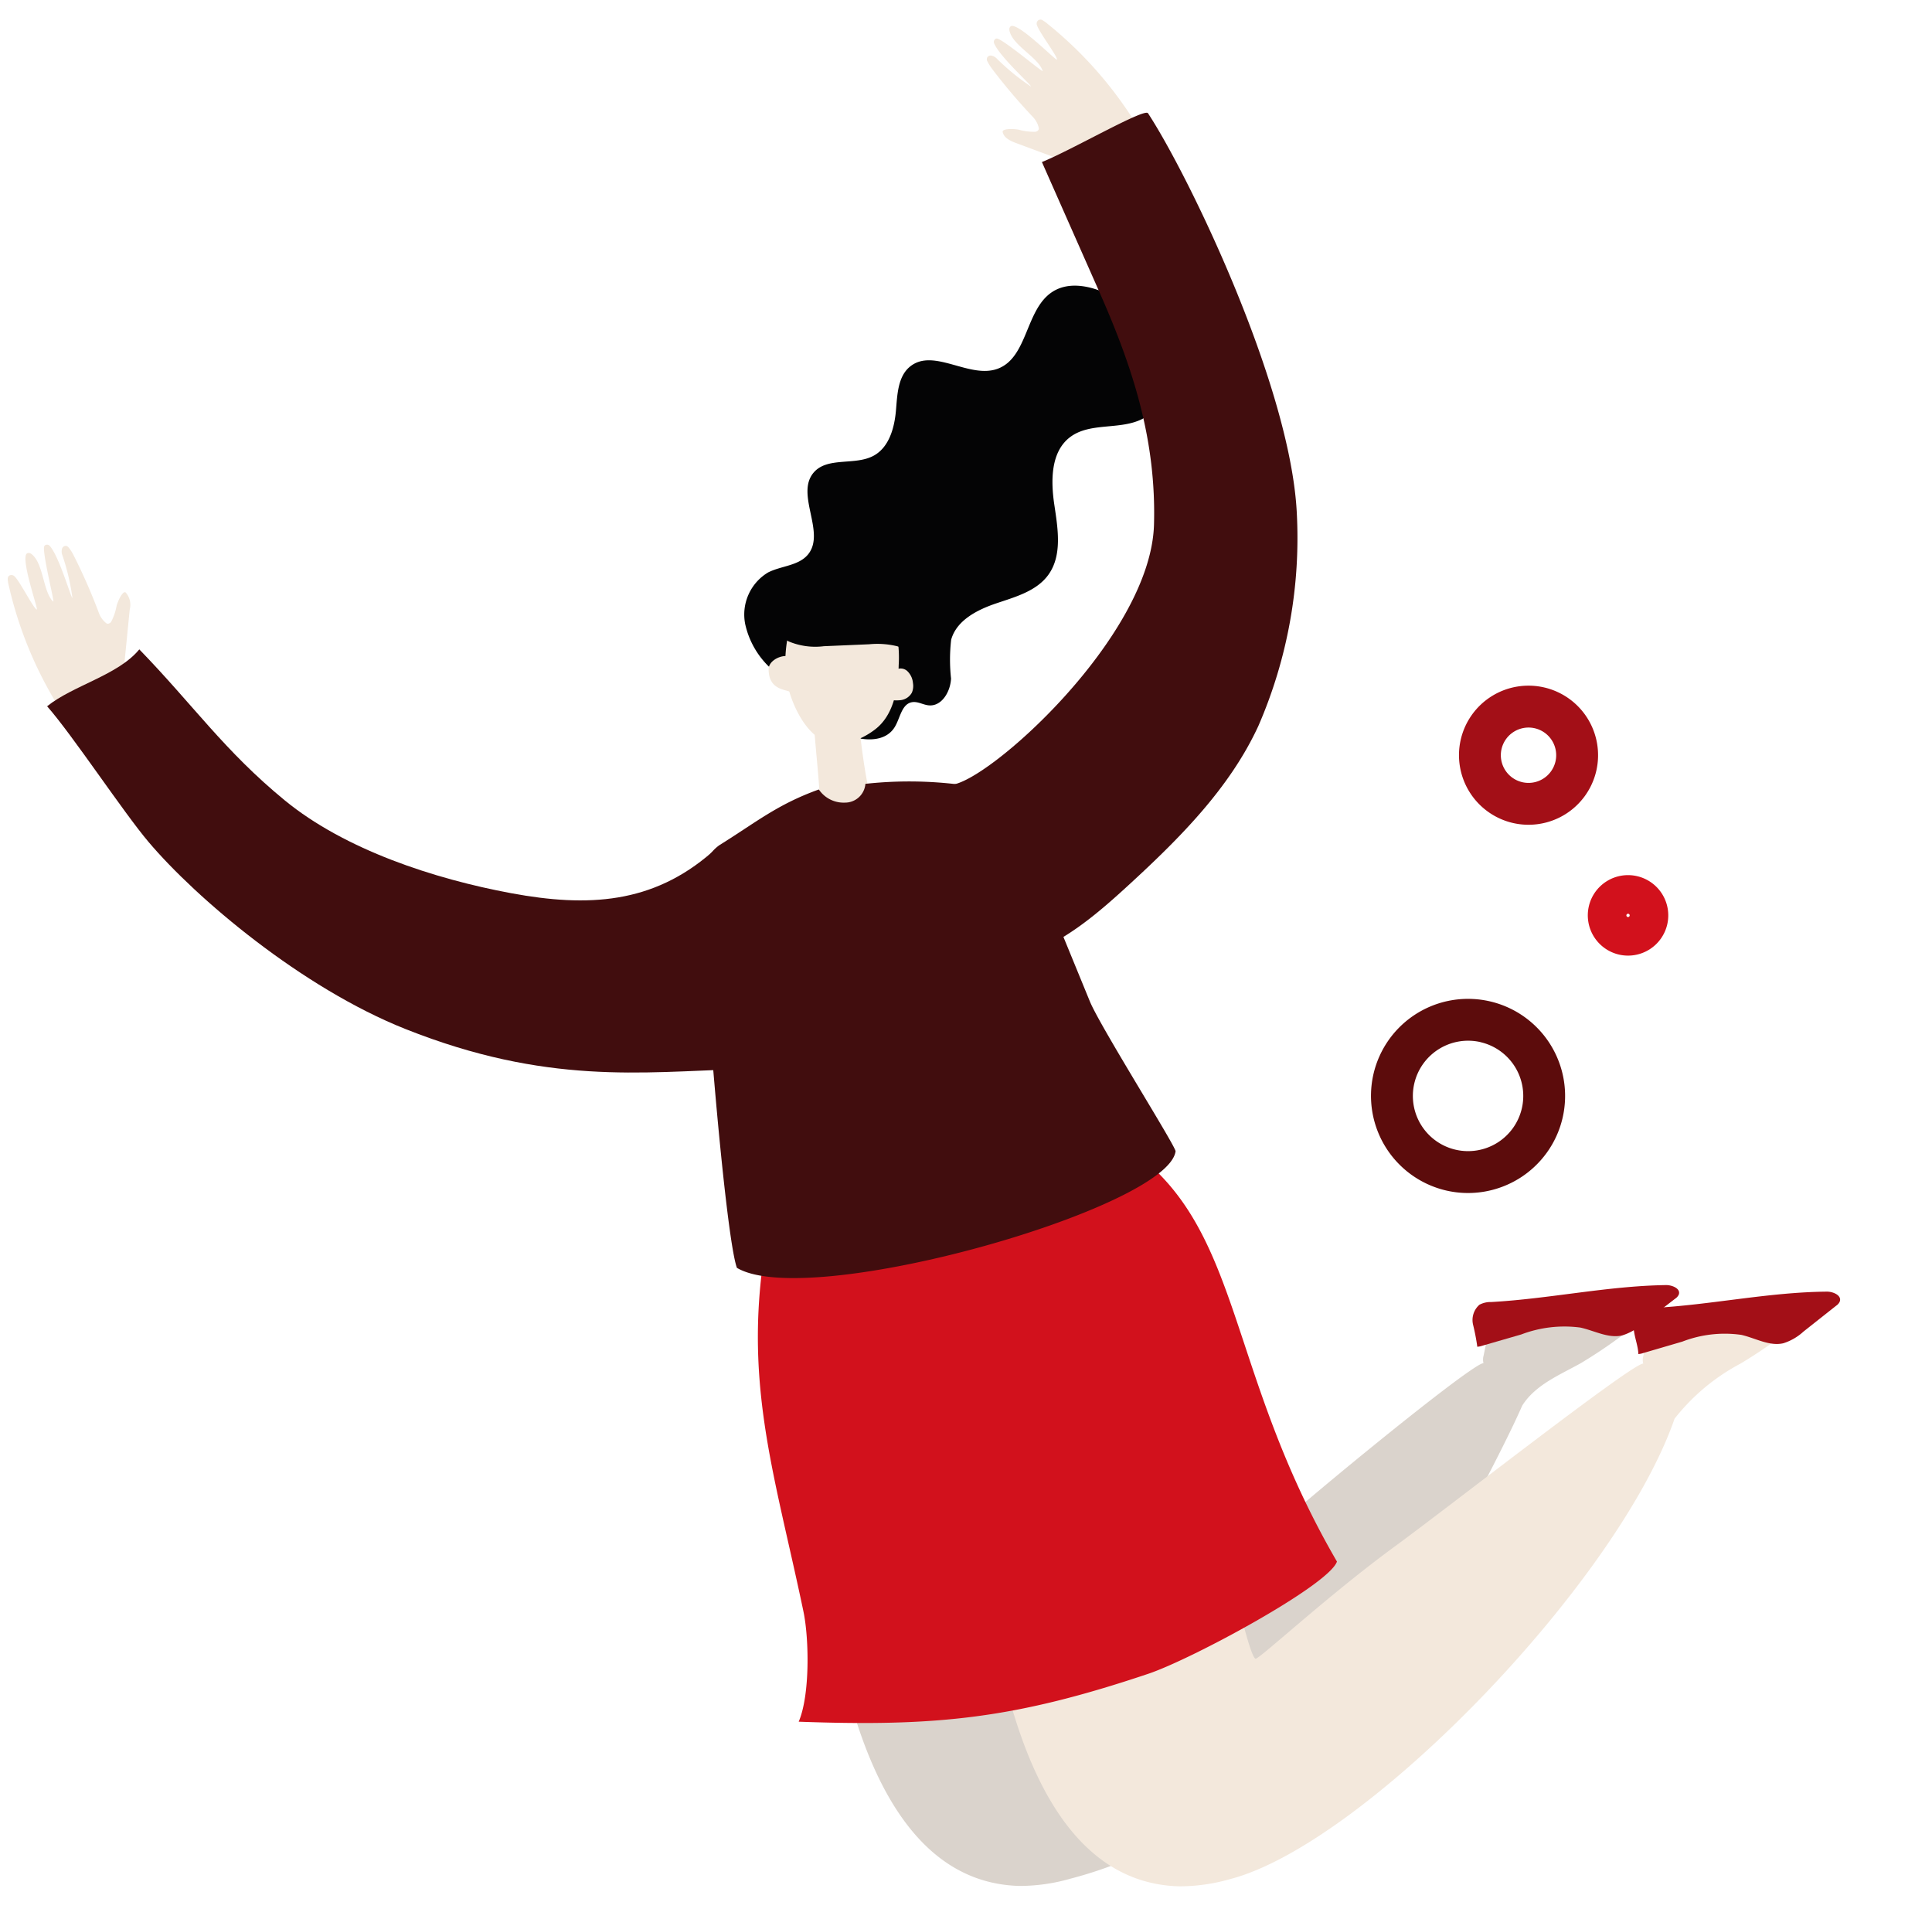 <svg xmlns="http://www.w3.org/2000/svg" width="147.787" height="147.286" viewBox="0 0 147.787 147.286">
  <g id="Group_422" data-name="Group 422" transform="translate(-150.868 -297.485) rotate(-17)">
    <g id="Group_418" data-name="Group 418" transform="translate(132.759 412.702)">
      <path id="Path_313" data-name="Path 313" d="M156.594,436.178a3.078,3.078,0,1,0-1.116-4.207A3.082,3.082,0,0,0,156.594,436.178Zm1.609-2.77a.126.126,0,1,1-.172.046A.126.126,0,0,1,158.2,433.408Z" transform="translate(-134.976 -414.257)" fill="#d2111c"/>
      <path id="Path_314" data-name="Path 314" d="M151.648,423.844a5.32,5.32,0,1,0-1.928-7.272A5.326,5.326,0,0,0,151.648,423.844Zm3.734-6.431a2.117,2.117,0,1,1-2.893.768A2.12,2.12,0,0,1,155.382,417.413Z" transform="translate(-134.854 -413.925)" fill="#a30f17"/>
      <path id="Path_315" data-name="Path 315" d="M138.259,449.676a7.425,7.425,0,1,0-2.693-10.151A7.434,7.434,0,0,0,138.259,449.676Zm5.849-10.072a4.222,4.222,0,1,1-5.771,1.531A4.227,4.227,0,0,1,144.108,439.6Z" transform="translate(-134.564 -414.366)" fill="#5c0c0c"/>
    </g>
    <g id="Group_421" data-name="Group 421" transform="translate(44.801 353.116)">
      <path id="Path_316" data-name="Path 316" d="M150.465,462.327a32.2,32.2,0,0,0-9.516-2.1,4.564,4.564,0,0,1-1.456-.244c-.418-.171-.842-.482-1.276-.351a1.5,1.5,0,0,0-.751.8l-1.2,2.194a1.142,1.142,0,0,0-.171.462.616.616,0,0,0,0,.085c-.032,0-.065,0-.1,0-1.491.045-17.756,6.734-21.043,8.45-5.751,3-11.309,5.765-17.688,6.341a1.074,1.074,0,0,1-.745-.119,1.21,1.21,0,0,1-.345-.946c-.233-4.476,1.371-8.851,3.3-12.875s4.218-7.894,5.537-12.174,1.557-9.172-.555-13.048l.044-1.243c-2.612,1.854-6.007,1.713-9.137,1.5l-3.828-.26a1.671,1.671,0,0,0-1.323.291,1.74,1.74,0,0,0-.4.905c-.432,2.054-17.312,45.021.632,51.043a14.1,14.1,0,0,0,3.9.612c10.6.449,19.5-4.446,28.769-9.968,1.438-.858,11.474-10.577,14.86-14.532,1.431-1.23,3.415-1.4,5.231-1.791a37.609,37.609,0,0,0,6.721-2.368C150.212,462.869,150.554,462.63,150.465,462.327Z" transform="translate(-45.553 -354.814)" fill="#dad3cc"/>
      <path id="Path_317" data-name="Path 317" d="M100.156,395.645a6.479,6.479,0,0,1-1.211-4.334,3.754,3.754,0,0,1,2.818-3.247c1.116-.2,2.386.2,3.33-.423,1.81-1.2.41-4.678,2.235-5.858,1.368-.884,3.182.427,4.778.1,1.31-.267,2.138-1.557,2.639-2.8.457-1.134.9-2.466,2.037-2.914,2.149-.846,4.052,2.274,6.358,2.126,2.459-.158,3.337-3.727,5.708-4.4,1.548-.439,3.141.539,4.288,1.667a7.953,7.953,0,0,1,2.643,5.181A4.317,4.317,0,0,1,132.6,385.2c-1.9.343-3.916-.952-5.726-.276-1.734.647-2.371,2.742-2.646,4.572s-.536,3.9-2.016,5.014c-1.23.925-2.9.871-4.443.916s-3.284.354-4.109,1.653a13.348,13.348,0,0,0-.875,2.831c-.33.936-1.293,1.838-2.216,1.472-.415-.165-.735-.562-1.179-.612-.8-.091-1.211.906-1.816,1.438-1.194,1.049-3.083.149-4.2-.984a12.206,12.206,0,0,1-3.185-5.8" transform="translate(-45.889 -353.532)" fill="#040405"/>
      <path id="Path_318" data-name="Path 318" d="M106.216,391.23a2.215,2.215,0,0,1,2.016.256,3.956,3.956,0,0,1,1.644,3.053,9.178,9.178,0,0,1-.581,3.547c-.563,1.719-1.469,3.546-3.149,4.18-1.477.558-3.3.584-4.315-.615s-1.286-3.515-1.06-5.087a10.082,10.082,0,0,1,1.881-4.33,3.424,3.424,0,0,1,2.187-1.651,3.707,3.707,0,0,1,2.233.757" transform="translate(-45.925 -353.869)" fill="#f3e8dc"/>
      <path id="Path_319" data-name="Path 319" d="M104.953,402.225c-.441,2.369-.983,5.7-.589,7.405-1.138-.375-3.668-.082-4.634-.792.979-2.463,1.477-6.077,2.212-8.888a6.265,6.265,0,0,0,3.2,2.178" transform="translate(-45.906 -354.058)" fill="#f3e8dc"/>
      <path id="Path_320" data-name="Path 320" d="M109.021,398.564a.75.75,0,0,1,.9.306,1.425,1.425,0,0,1,.156,1.013,1.311,1.311,0,0,1-.293.681,1.134,1.134,0,0,1-.986.3,2.921,2.921,0,0,1-.992-.383l.855-1.986" transform="translate(-46.068 -354.028)" fill="#f3e8dc"/>
      <path id="Path_321" data-name="Path 321" d="M101.587,395.5c.093-.192-.1-.407-.295-.479-.565-.21-1.457-.023-1.633.562-.44,1.462.7,1.814,1.049,2.113a14.907,14.907,0,0,1,1-2.311" transform="translate(-45.902 -353.957)" fill="#f3e8dc"/>
      <path id="Path_322" data-name="Path 322" d="M101.547,391.506a1.806,1.806,0,0,0,.281,2.412,5.258,5.258,0,0,0,2.421,1.1l3.369.874a6.4,6.4,0,0,1,1.934.733,2.169,2.169,0,0,1,1.058,1.693,12.445,12.445,0,0,0,1.084-4.512,4.23,4.23,0,0,0-2.184-3.846,5.1,5.1,0,0,0-1.179-.336,8.4,8.4,0,0,0-4.019.115,4.738,4.738,0,0,0-2.995,2.552" transform="translate(-45.935 -353.846)" fill="#040405"/>
      <path id="Path_323" data-name="Path 323" d="M162.38,466.012a32.193,32.193,0,0,0-9.516-2.1,4.6,4.6,0,0,1-1.457-.244c-.417-.171-.842-.483-1.275-.351a1.493,1.493,0,0,0-.751.8q-.6,1.1-1.2,2.194a1.144,1.144,0,0,0-.171.462.61.61,0,0,0,0,.085c-.032,0-.065,0-.1,0-1.491.044-17.351,6.15-22.112,7.806-6.066,2.109-12.549,5.269-12.759,5.116-.273-.2-.086-3.309-.1-3.66-.232-4.475-3.474-4.387-1.546-8.41s4.217-7.894,5.536-12.174,1.558-9.172-.554-13.048l-1.973-.906c-2.611,1.854-3.989,1.376-7.119,1.163l-3.829-.26a1.673,1.673,0,0,0-1.322.292,1.737,1.737,0,0,0-.4.9c-.433,2.055-17.312,45.022.632,51.044a14.091,14.091,0,0,0,3.9.612c10.6.448,34.919-12.958,42.8-23.736a15.8,15.8,0,0,1,6.059-2.556,37.65,37.65,0,0,0,6.721-2.368C162.127,466.554,162.468,466.315,162.38,466.012Z" transform="translate(-45.793 -354.895)" fill="#f3e8dc"/>
      <path id="Path_324" data-name="Path 324" d="M149.171,466.529l3.287.04a9.018,9.018,0,0,1,4.472.829c.956.552,1.793,1.476,2.881,1.55a4.09,4.09,0,0,0,1.726-.4l2.984-1.167a.747.747,0,0,0,.35-.223c.3-.4-.266-.877-.718-1.011-4.3-1.273-8.808-1.624-13.158-2.711a1.74,1.74,0,0,0-.926-.064,1.61,1.61,0,0,0-.915,1.367c-.09.585-.041,1.191-.189,1.762" transform="translate(-46.896 -355.332)" fill="#a30f17"/>
      <path id="Path_325" data-name="Path 325" d="M137.313,462.31l3.286.05a9.286,9.286,0,0,1,4.472.817c.958.537,1.8,1.436,2.886,1.511a4.175,4.175,0,0,0,1.724-.383l2.979-1.121a.738.738,0,0,0,.35-.216c.294-.39-.268-.851-.722-.982-4.307-1.247-8.81-1.6-13.162-2.669a1.8,1.8,0,0,0-.926-.065,1.551,1.551,0,0,0-.911,1.322,16.455,16.455,0,0,1-.183,1.706" transform="translate(-46.657 -355.249)" fill="#a30f17"/>
      <path id="Path_326" data-name="Path 326" d="M86.487,437.784c-5.118,9.9-4.792,17.4-5.786,28.346-.192,2.122-1.386,6.275-2.812,7.96,10.064,3.486,15.958,4.608,26.655,4.314,3.534-.1,15.177-2.442,16.3-3.988-3.852-16.463.542-26.271-5.833-34.69-.189-.25-.29-.578-.575-.753a1.994,1.994,0,0,0-.805-.215,153.311,153.311,0,0,0-22.712-1.035c-1.26.036-3.312-.435-4.431.06" transform="translate(-45.466 -354.814)" fill="#d2111c"/>
      <path id="Path_327" data-name="Path 327" d="M100.326,405.713a2.283,2.283,0,0,0,1.613,1.545,1.56,1.56,0,0,0,1.919-.916,30.9,30.9,0,0,1,6.975,2.209,5.242,5.242,0,0,1,2.681,1.89,5.3,5.3,0,0,1,.543,2.234q.679,7.305,1.356,14.608c.191,2.061,3.059,12.565,2.915,12.876-1.86,4-30.357,3.47-34.693-1.287-.147-2.727,4.783-25.244,6.123-29.038a3.1,3.1,0,0,1,2.058-2.275c3.261-.87,5.14-1.68,8.51-1.846" transform="translate(-45.582 -354.174)" fill="#410d0e"/>
      <g id="Group_419" data-name="Group 419" transform="translate(82.888)">
        <path id="Path_328" data-name="Path 328" d="M134.131,364.84l-4-3.056c-.37-.283-.779-.648-.736-1.111.033-.265.838-.01,1.21.183a4.379,4.379,0,0,0,1.14.521.339.339,0,0,0,.34-.077.273.273,0,0,0,.046-.144,1.786,1.786,0,0,0-.194-.917,43.974,43.974,0,0,1-1.924-4.476,3.293,3.293,0,0,1-.146-.566.318.318,0,0,1,.087-.339.314.314,0,0,1,.285-.04.781.781,0,0,1,.391.4,17.365,17.365,0,0,0,1.851,2.762c.086-.063-1.609-2.853-1.727-3.975a.28.28,0,0,1,.167-.29c.122-.049.211.026.286.1.714.7,2.476,3.455,2.477,3.286.006-1.038-1.536-2.438-1.53-3.58,0-.164.026-.312.172-.388.587-.293,2.59,3.592,2.659,3.463.121-.225-.684-2.37-.694-2.979a.335.335,0,0,1,.192-.313.3.3,0,0,1,.353.116,2.494,2.494,0,0,1,.275.366,30.412,30.412,0,0,1,4.063,8.7.429.429,0,0,1,.012.243.42.42,0,0,1-.115.158,5.557,5.557,0,0,1-2.657,1.461,4.7,4.7,0,0,0-2.334.793" transform="translate(-129.39 -353.116)" fill="#f3e8dc"/>
      </g>
      <g id="Group_420" data-name="Group 420" transform="translate(0 16.361)">
        <path id="Path_329" data-name="Path 329" d="M51.222,381.057q.97-2.324,1.939-4.647a1.413,1.413,0,0,0,.083-1.331c-.162-.213-.731.411-.957.763a4.341,4.341,0,0,1-.727,1.021.335.335,0,0,1-.332.1.261.261,0,0,1-.112-.1,1.78,1.78,0,0,1-.29-.892,44.067,44.067,0,0,0-.57-4.838,3.2,3.2,0,0,0-.157-.563c-.041-.114-.1-.232-.245-.251a.316.316,0,0,0-.267.108.781.781,0,0,0-.139.542,17.274,17.274,0,0,1-.222,3.318c-.107-.011-.031-3.275-.491-4.307a.279.279,0,0,0-.289-.168c-.13.019-.17.127-.2.228-.27.962-.419,4.23-.506,4.084-.523-.9.114-2.879-.463-3.865-.082-.142-.177-.258-.344-.251-.655.039-.448,4.407-.573,4.328-.218-.134-.592-2.395-.887-2.927a.335.335,0,0,0-.322-.174c-.16.016-.219.148-.249.277a2.509,2.509,0,0,0-.056.453,30.4,30.4,0,0,0,.829,9.57.329.329,0,0,0,.289.3A5.545,5.545,0,0,0,49,381.773a4.7,4.7,0,0,1,2.418-.479" transform="translate(-44.801 -369.812)" fill="#f3e8dc"/>
      </g>
      <path id="Path_330" data-name="Path 330" d="M90.3,407.4c-5.454,2.434-10.272,1.259-15.571-1.5s-11.193-6.892-14.5-11.868-4.536-8.973-7.258-14.288c-2.115,1.414-5.652,1.153-8.015,2.1,1.229,2.729,3.2,9.431,4.381,12.183,2.219,5.177,7.942,14.1,14.618,19.443,9.071,7.261,16.341,8.431,23.484,10.393.743-5.1,2.428-11.421,3.171-16.521" transform="translate(-44.804 -353.651)" fill="#410d0e"/>
      <path id="Path_331" data-name="Path 331" d="M110.629,407.457c2.633.709,17.936-6.324,20.681-14.491,2.055-6.113,1.974-11.88,1.2-18.284-.55-4.564-.743-6.172-1.292-10.738,2.457-.215,8.714-1.672,8.851-1.2,1.56,5.338,4.322,22.976,1.968,32.48a36.063,36.063,0,0,1-7.59,14.8c-3.48,3.9-8.22,6.427-12.936,8.687-2.831,1.356-5.776,2.67-8.909,2.858-.573-3.982-2.234-8.848-1.525-12.808" transform="translate(-46.125 -353.308)" fill="#410d0e"/>
    </g>
  </g>
</svg>
